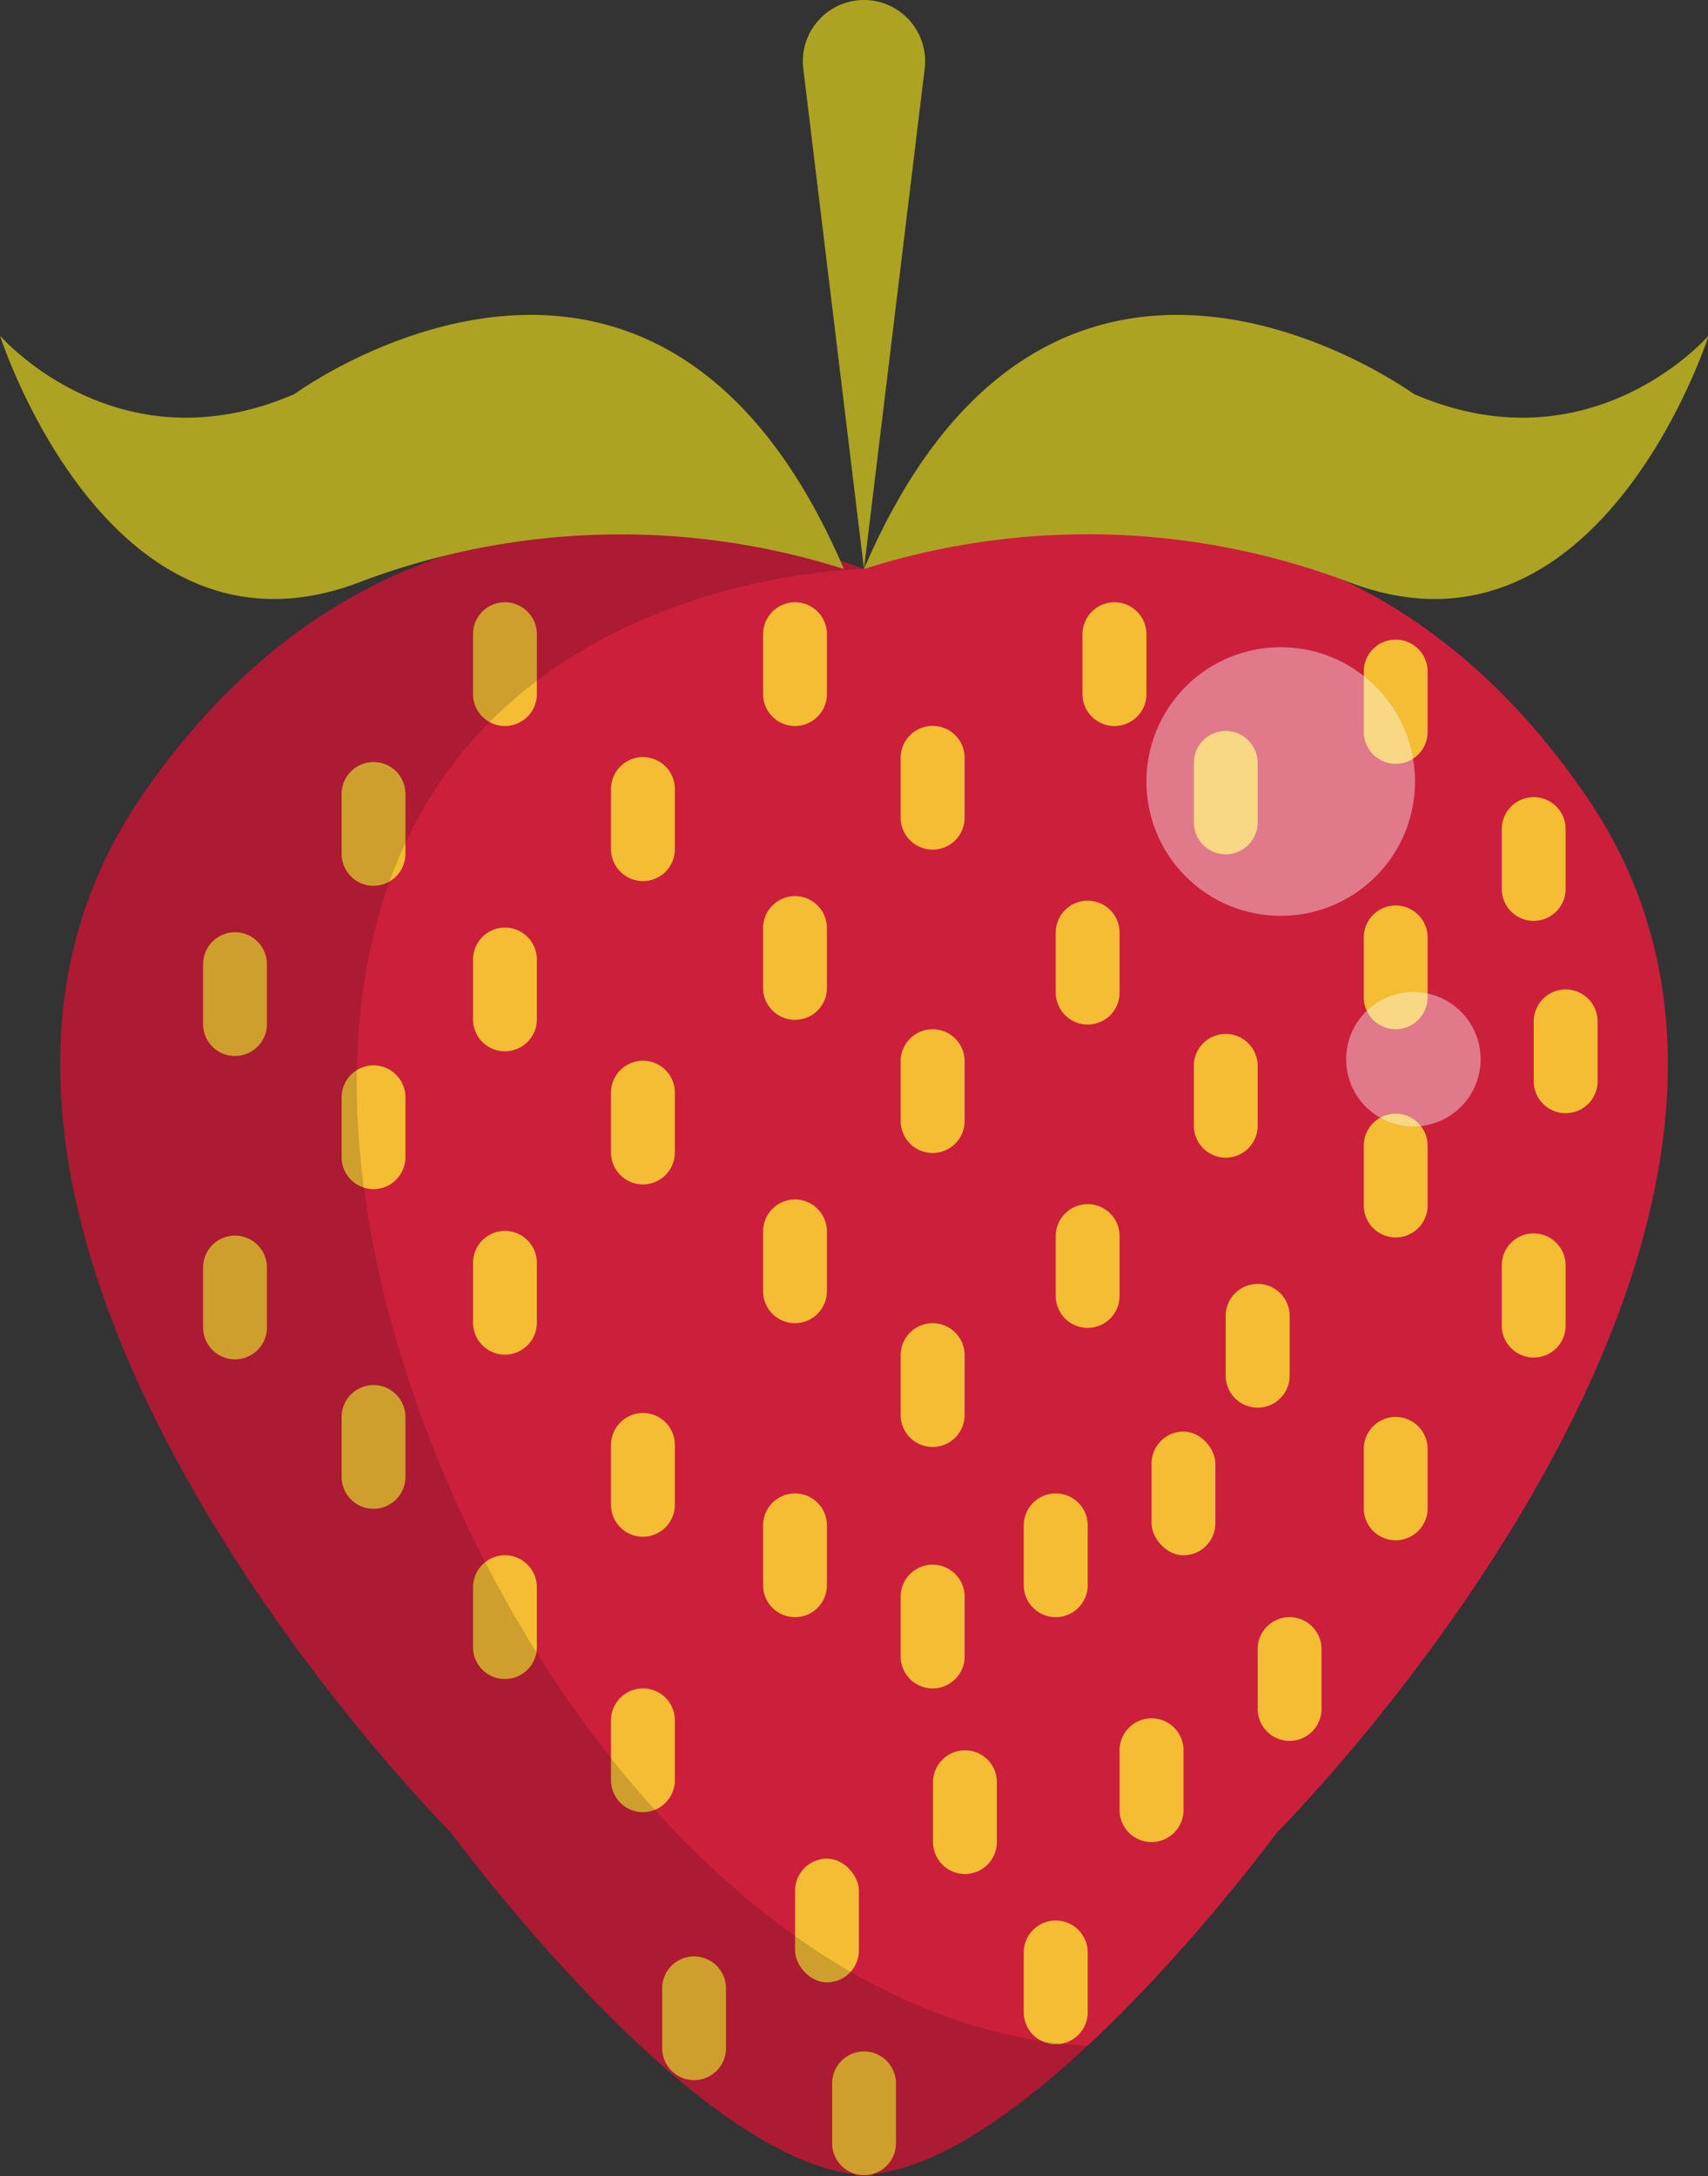 <svg xmlns="http://www.w3.org/2000/svg" viewBox="0 0 130.85 166.71"><rect x="0" y="0" width="130.85" height="166.71" fill="#333333" stroke="none"/><defs><style>.cls-1{fill:#cc1f3c;}.cls-2{fill:#f4bd34;}.cls-3{opacity:0.16;}.cls-4{opacity:0.4;}.cls-5{fill:#fff;}.cls-6{fill:#ada323;}</style></defs><g id="Layer_2" data-name="Layer 2"><g id="OBJECTS"><path class="cls-1" d="M121.69,61.25c-19.61-29-48.77-20.2-55.5-17.66-6.72-2.54-35.88-11.37-55.5,17.66-22.29,33,23.89,79.18,23.89,79.18s18.1,24.72,30.94,26.14v.14c.21,0,.44-.06.66-.07s.46.07.67.07v-.14c12.84-1.42,30.94-26.14,30.94-26.14S144,94.23,121.69,61.25Z"/><path class="cls-2" d="M93.9,65.45h0A2.45,2.45,0,0,1,91.46,63V58.42A2.45,2.45,0,0,1,93.9,56h0a2.45,2.45,0,0,1,2.45,2.45V63A2.45,2.45,0,0,1,93.9,65.45Z"/><path class="cls-2" d="M83.33,78.49h0A2.45,2.45,0,0,1,80.88,76V71.46A2.45,2.45,0,0,1,83.33,69h0a2.45,2.45,0,0,1,2.44,2.45V76A2.44,2.44,0,0,1,83.33,78.49Z"/><path class="cls-2" d="M93.9,88.69h0a2.45,2.45,0,0,1-2.44-2.45V81.65a2.44,2.44,0,0,1,2.44-2.44h0a2.45,2.45,0,0,1,2.45,2.44v4.59A2.45,2.45,0,0,1,93.9,88.69Z"/><path class="cls-2" d="M83.33,101.73h0a2.45,2.45,0,0,1-2.45-2.45V94.69a2.45,2.45,0,0,1,2.45-2.44h0a2.44,2.44,0,0,1,2.44,2.44v4.59A2.45,2.45,0,0,1,83.33,101.73Z"/><path class="cls-2" d="M106.92,94.8h0a2.45,2.45,0,0,1-2.44-2.45V87.76a2.44,2.44,0,0,1,2.44-2.44h0a2.45,2.45,0,0,1,2.45,2.44v4.59A2.45,2.45,0,0,1,106.92,94.8Z"/><path class="cls-2" d="M96.35,107.84h0a2.45,2.45,0,0,1-2.45-2.45v-4.58a2.45,2.45,0,0,1,2.45-2.45h0a2.45,2.45,0,0,1,2.45,2.45v4.58A2.45,2.45,0,0,1,96.35,107.84Z"/><path class="cls-2" d="M106.92,118h0a2.44,2.44,0,0,1-2.44-2.44V111a2.45,2.45,0,0,1,2.44-2.45h0a2.45,2.45,0,0,1,2.45,2.45v4.59A2.45,2.45,0,0,1,106.92,118Z"/><path class="cls-2" d="M98.8,133.37h0a2.45,2.45,0,0,1-2.45-2.45v-4.58a2.44,2.44,0,0,1,2.45-2.45h0a2.44,2.44,0,0,1,2.44,2.45v4.58A2.45,2.45,0,0,1,98.8,133.37Z"/><path class="cls-2" d="M71.48,65.09h0A2.45,2.45,0,0,1,69,62.65V58.06a2.45,2.45,0,0,1,2.45-2.45h0a2.45,2.45,0,0,1,2.45,2.45v4.59A2.45,2.45,0,0,1,71.48,65.09Z"/><path class="cls-2" d="M60.91,78.13h0a2.45,2.45,0,0,1-2.45-2.44V71.1a2.45,2.45,0,0,1,2.45-2.45h0a2.45,2.45,0,0,1,2.44,2.45v4.59A2.44,2.44,0,0,1,60.91,78.13Z"/><path class="cls-2" d="M71.48,88.33h0A2.45,2.45,0,0,1,69,85.88V81.3a2.45,2.45,0,0,1,2.45-2.45h0a2.45,2.45,0,0,1,2.45,2.45v4.58A2.45,2.45,0,0,1,71.48,88.33Z"/><path class="cls-2" d="M60.91,101.37h0a2.45,2.45,0,0,1-2.45-2.45V94.34a2.45,2.45,0,0,1,2.45-2.45h0a2.45,2.45,0,0,1,2.44,2.45v4.58A2.45,2.45,0,0,1,60.91,101.37Z"/><path class="cls-2" d="M71.48,110.85h0A2.45,2.45,0,0,1,69,108.4v-4.58a2.45,2.45,0,0,1,2.45-2.45h0a2.45,2.45,0,0,1,2.45,2.45v4.58A2.45,2.45,0,0,1,71.48,110.85Z"/><path class="cls-2" d="M60.91,123.89h0a2.45,2.45,0,0,1-2.45-2.45v-4.58a2.45,2.45,0,0,1,2.45-2.45h0a2.45,2.45,0,0,1,2.44,2.45v4.58A2.44,2.44,0,0,1,60.91,123.89Z"/><path class="cls-2" d="M71.48,129.35h0A2.45,2.45,0,0,1,69,126.9v-4.59a2.45,2.45,0,0,1,2.45-2.44h0a2.45,2.45,0,0,1,2.45,2.44v4.59A2.45,2.45,0,0,1,71.48,129.35Z"/><rect class="cls-2" x="60.91" y="142.39" width="4.89" height="9.48" rx="2.45"/><path class="cls-2" d="M49.26,67.5h0a2.45,2.45,0,0,1-2.45-2.45V60.47A2.45,2.45,0,0,1,49.26,58h0a2.45,2.45,0,0,1,2.44,2.45v4.58A2.44,2.44,0,0,1,49.26,67.5Z"/><path class="cls-2" d="M38.68,80.54h0a2.44,2.44,0,0,1-2.44-2.44V73.51a2.45,2.45,0,0,1,2.44-2.45h0a2.45,2.45,0,0,1,2.45,2.45V78.1A2.45,2.45,0,0,1,38.68,80.54Z"/><path class="cls-2" d="M49.26,90.74h0a2.45,2.45,0,0,1-2.45-2.45V83.7a2.45,2.45,0,0,1,2.45-2.44h0A2.44,2.44,0,0,1,51.7,83.7v4.59A2.45,2.45,0,0,1,49.26,90.74Z"/><path class="cls-2" d="M38.68,103.78h0a2.45,2.45,0,0,1-2.44-2.45V96.75a2.44,2.44,0,0,1,2.44-2.45h0a2.45,2.45,0,0,1,2.45,2.45v4.58A2.45,2.45,0,0,1,38.68,103.78Z"/><path class="cls-2" d="M119.94,85.28h0a2.44,2.44,0,0,1-2.44-2.44V78.25a2.45,2.45,0,0,1,2.44-2.45h0a2.45,2.45,0,0,1,2.45,2.45v4.59A2.44,2.44,0,0,1,119.94,85.28Z"/><path class="cls-2" d="M106.92,58.52h0a2.45,2.45,0,0,1-2.44-2.45V51.48A2.44,2.44,0,0,1,106.92,49h0a2.45,2.45,0,0,1,2.45,2.44v4.59A2.45,2.45,0,0,1,106.92,58.52Z"/><path class="cls-2" d="M117.5,70.55h0a2.45,2.45,0,0,1-2.45-2.45V63.51a2.45,2.45,0,0,1,2.45-2.44h0a2.44,2.44,0,0,1,2.44,2.44V68.1A2.45,2.45,0,0,1,117.5,70.55Z"/><path class="cls-2" d="M106.92,78.85h0a2.45,2.45,0,0,1-2.44-2.45V71.82a2.44,2.44,0,0,1,2.44-2.45h0a2.45,2.45,0,0,1,2.45,2.45V76.4A2.45,2.45,0,0,1,106.92,78.85Z"/><path class="cls-2" d="M117.5,104h0a2.45,2.45,0,0,1-2.45-2.45V96.94a2.45,2.45,0,0,1,2.45-2.45h0a2.45,2.45,0,0,1,2.44,2.45v4.58A2.44,2.44,0,0,1,117.5,104Z"/><path class="cls-2" d="M73.93,143.57h0a2.45,2.45,0,0,1-2.45-2.45v-4.59a2.45,2.45,0,0,1,2.45-2.44h0a2.44,2.44,0,0,1,2.44,2.44v4.59A2.45,2.45,0,0,1,73.93,143.57Z"/><rect class="cls-2" x="88.22" y="109.67" width="4.89" height="9.48" rx="2.45"/><path class="cls-2" d="M60.91,55.62h0a2.45,2.45,0,0,1-2.45-2.45V48.58a2.45,2.45,0,0,1,2.45-2.44h0a2.44,2.44,0,0,1,2.44,2.44v4.59A2.45,2.45,0,0,1,60.91,55.62Z"/><path class="cls-2" d="M49.26,117.73h0a2.45,2.45,0,0,1-2.45-2.45v-4.59a2.45,2.45,0,0,1,2.45-2.44h0a2.44,2.44,0,0,1,2.44,2.44v4.59A2.45,2.45,0,0,1,49.26,117.73Z"/><path class="cls-2" d="M38.68,128.63h0a2.44,2.44,0,0,1-2.44-2.45V121.6a2.45,2.45,0,0,1,2.44-2.45h0a2.45,2.45,0,0,1,2.45,2.45v4.58A2.45,2.45,0,0,1,38.68,128.63Z"/><path class="cls-2" d="M49.26,138.83h0a2.45,2.45,0,0,1-2.45-2.45v-4.59a2.45,2.45,0,0,1,2.45-2.44h0a2.44,2.44,0,0,1,2.44,2.44v4.59A2.45,2.45,0,0,1,49.26,138.83Z"/><path class="cls-2" d="M85.38,55.62h0a2.45,2.45,0,0,1-2.45-2.45V48.58a2.45,2.45,0,0,1,2.45-2.44h0a2.45,2.45,0,0,1,2.45,2.44v4.59A2.45,2.45,0,0,1,85.38,55.62Z"/><path class="cls-2" d="M28.62,67.86h0a2.45,2.45,0,0,1-2.45-2.45V60.83a2.45,2.45,0,0,1,2.45-2.45h0a2.44,2.44,0,0,1,2.44,2.45v4.58A2.45,2.45,0,0,1,28.62,67.86Z"/><path class="cls-2" d="M18,80.9h0a2.44,2.44,0,0,1-2.44-2.45V73.87A2.45,2.45,0,0,1,18,71.42h0a2.45,2.45,0,0,1,2.45,2.45v4.58A2.45,2.45,0,0,1,18,80.9Z"/><path class="cls-2" d="M28.62,91.1h0a2.45,2.45,0,0,1-2.45-2.45V84.06a2.45,2.45,0,0,1,2.45-2.44h0a2.44,2.44,0,0,1,2.44,2.44v4.59A2.45,2.45,0,0,1,28.62,91.1Z"/><path class="cls-2" d="M18,104.14h0a2.45,2.45,0,0,1-2.44-2.45V97.1A2.44,2.44,0,0,1,18,94.66h0a2.45,2.45,0,0,1,2.45,2.44v4.59A2.45,2.45,0,0,1,18,104.14Z"/><path class="cls-2" d="M28.62,115.59h0a2.45,2.45,0,0,1-2.45-2.45v-4.58a2.45,2.45,0,0,1,2.45-2.45h0a2.45,2.45,0,0,1,2.44,2.45v4.58A2.45,2.45,0,0,1,28.62,115.59Z"/><path class="cls-2" d="M53.17,159.36h0a2.45,2.45,0,0,1-2.44-2.45v-4.59a2.44,2.44,0,0,1,2.44-2.44h0a2.45,2.45,0,0,1,2.45,2.44v4.59A2.45,2.45,0,0,1,53.17,159.36Z"/><path class="cls-2" d="M80.88,123.89h0a2.45,2.45,0,0,1-2.45-2.45v-4.58a2.45,2.45,0,0,1,2.45-2.45h0a2.45,2.45,0,0,1,2.45,2.45v4.58A2.45,2.45,0,0,1,80.88,123.89Z"/><path class="cls-2" d="M38.68,55.62h0a2.45,2.45,0,0,1-2.44-2.45V48.58a2.44,2.44,0,0,1,2.44-2.44h0a2.45,2.45,0,0,1,2.45,2.44v4.59A2.45,2.45,0,0,1,38.68,55.62Z"/><path class="cls-2" d="M66.19,166.64h0a2.45,2.45,0,0,1-2.44-2.45v-4.58a2.45,2.45,0,0,1,2.44-2.45h0a2.45,2.45,0,0,1,2.45,2.45v4.58A2.45,2.45,0,0,1,66.19,166.64Z"/><path class="cls-2" d="M80.88,156.61h0a2.45,2.45,0,0,1-2.45-2.45v-4.59a2.45,2.45,0,0,1,2.45-2.44h0a2.45,2.45,0,0,1,2.45,2.44v4.59A2.45,2.45,0,0,1,80.88,156.61Z"/><path class="cls-2" d="M88.22,141.12h0a2.45,2.45,0,0,1-2.45-2.45v-4.58a2.45,2.45,0,0,1,2.45-2.45h0a2.45,2.45,0,0,1,2.45,2.45v4.58A2.45,2.45,0,0,1,88.22,141.12Z"/><g class="cls-3"><path d="M27.36,81.19c1.26-37.34,38.83-37.6,38.83-37.6-6.72-2.54-35.88-11.37-55.5,17.66-22.29,33,23.89,79.18,23.89,79.18s18.1,24.72,30.94,26.14v.14c.21,0,.44-.06.66-.07s.46.07.67.07v-.14C72,166,78,161.69,83.33,156.73,51.63,155,26.34,111.33,27.36,81.19Z"/></g><g class="cls-4"><circle class="cls-5" cx="98.12" cy="59.87" r="10.29" transform="translate(-13.6 86.92) rotate(-45)"/><path class="cls-5" d="M113.43,81.18A5.15,5.15,0,1,1,108.28,76,5.14,5.14,0,0,1,113.43,81.18Z"/></g><path class="cls-6" d="M66.19,43.59,70.84,5.25A4.69,4.69,0,0,0,66.19,0h0a4.69,4.69,0,0,0-4.65,5.25Z"/><path class="cls-6" d="M66.19,43.59a56.51,56.51,0,0,1,37,.95c19.29,7.52,27.71-18.83,27.71-18.83s-8.95,10.37-22.57,4.48C108.28,30.19,80.63,9.88,66.19,43.59Z"/><path class="cls-6" d="M64.65,43.59a56.48,56.48,0,0,0-36.94.95C8.41,52.06,0,25.71,0,25.71s8.94,10.37,22.56,4.48C22.56,30.19,50.21,9.88,64.65,43.59Z"/></g></g></svg>